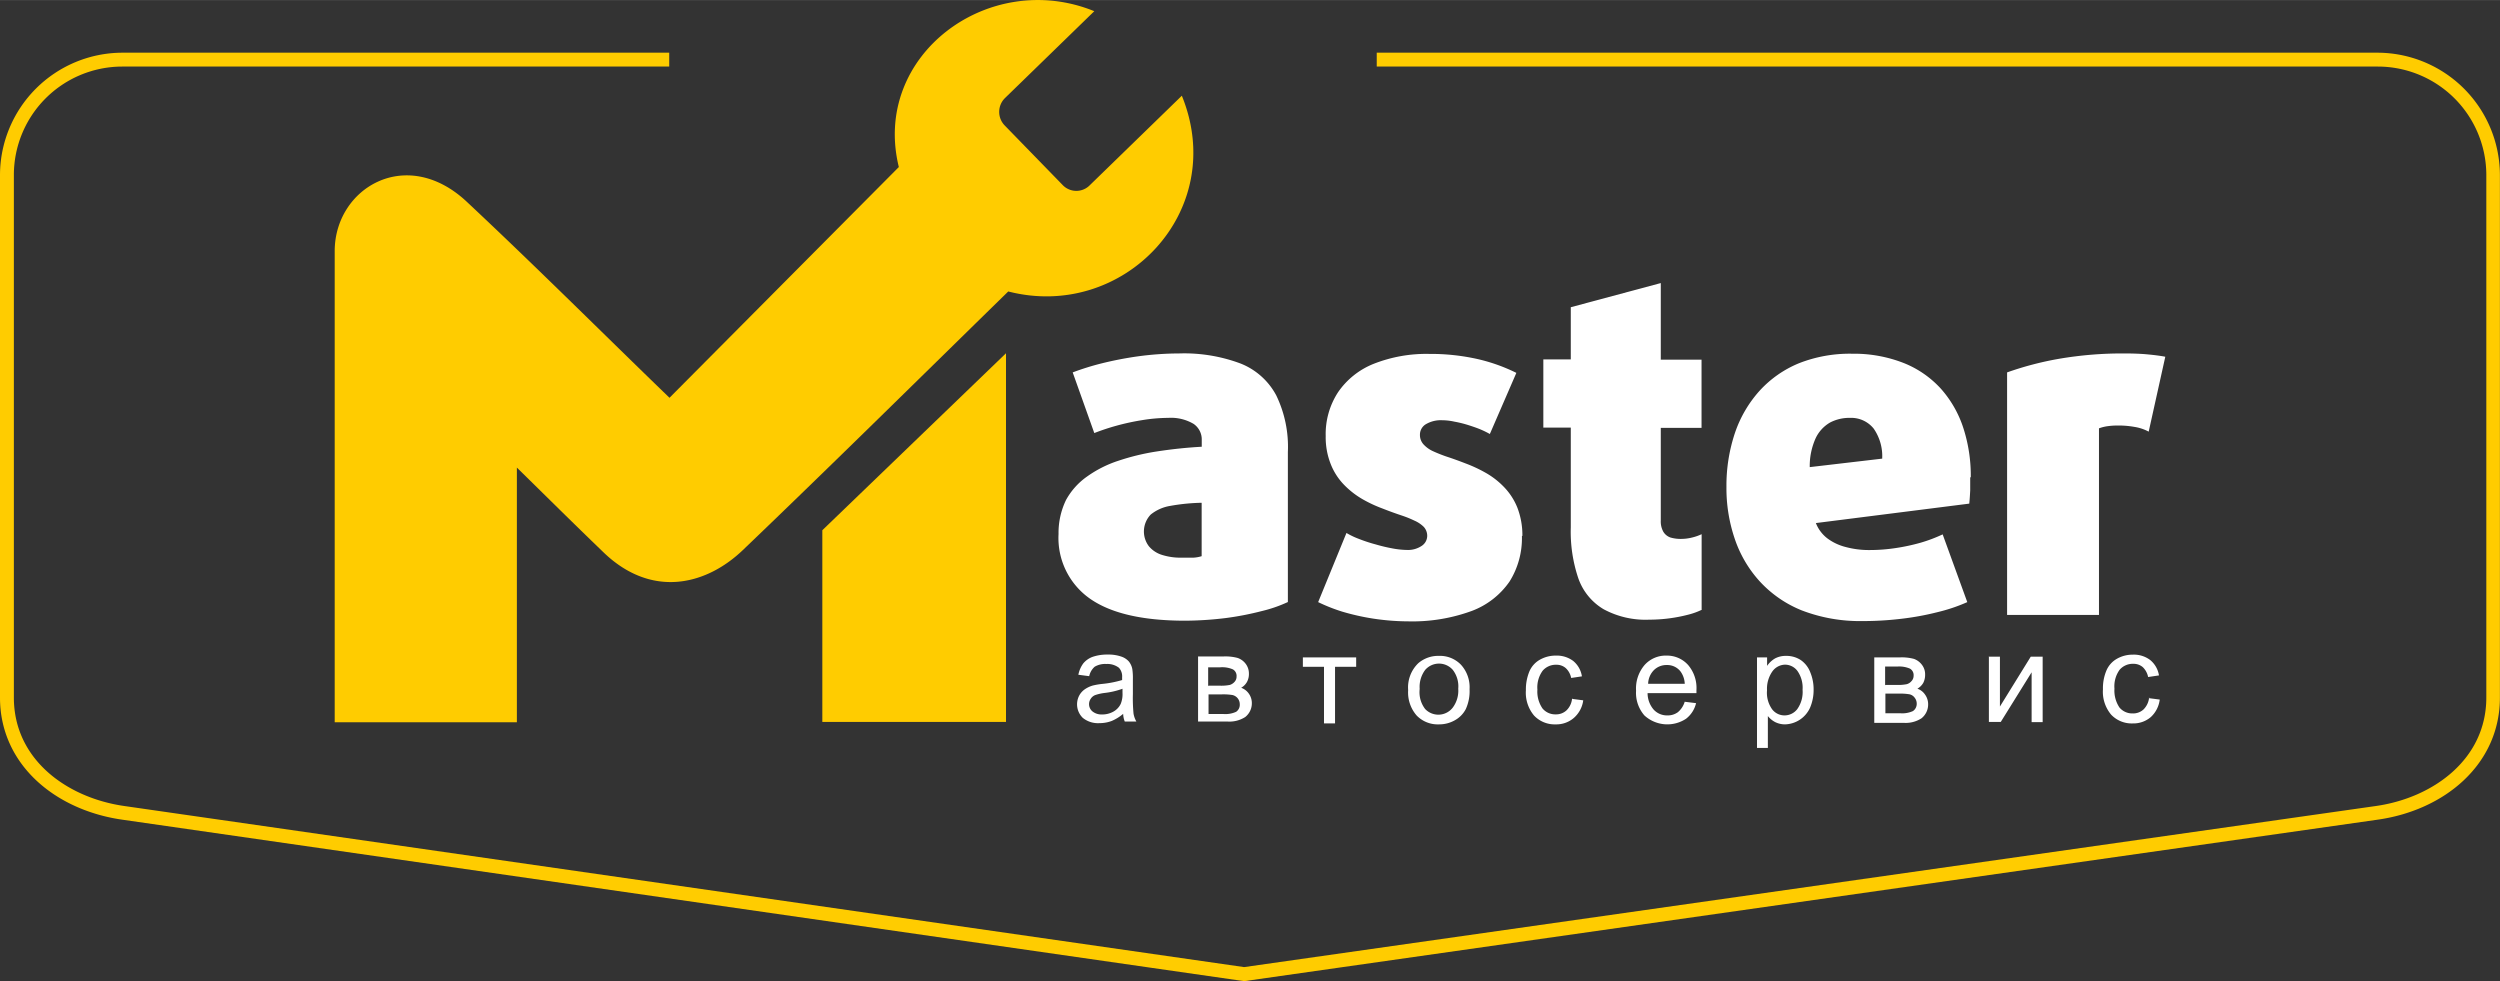<svg xmlns="http://www.w3.org/2000/svg" width="93.49mm" height="36.69mm" viewBox="0 0 265.01 103.99">
  <rect x="0" y="0" width="265.01" height="103.99" fill="#333333" stroke="none"/>
  <defs>
    <style>
      .cls-1 {
        fill: #fc0;
      }

      .cls-1, .cls-2 {
        fill-rule: evenodd;
      }

      .cls-2 {
        fill: #fff;
      }
    </style>
  </defs>
  <title>header_logo</title>
  <g id="Слой_2" data-name="Слой 2">
    <g id="Слой_1-2" data-name="Слой 1">
      <g>
        <path class="cls-1" d="M12.94,5.58h58V7.05h-58A11.5,11.5,0,0,0,1.47,18.52V73.94c0,6.57,5.64,10.62,11.68,11.49l118.73,17.08,120-17.08c6-.86,11.68-4.92,11.68-11.49V18.52A11.51,11.51,0,0,0,252.07,7.05H145.94V5.58H252.07A13,13,0,0,1,265,18.52V73.94c0,7.12-5.9,11.94-12.94,12.94L131.88,104,12.94,86.88C5.89,85.87,0,81.06,0,73.94V18.52A13,13,0,0,1,12.94,5.58Z"/>
        <g>
          <polygon class="cls-1" points="106.64 76.52 106.64 37.44 87.17 56.2 87.17 76.52 106.64 76.52"/>
          <path class="cls-2" d="M229.53,37.81c-.51-.1-1.14-.18-1.88-.25s-1.58-.1-2.49-.1a40,40,0,0,0-6.91.57,33.82,33.82,0,0,0-5.49,1.44V65.18h9.74V45.4a4.22,4.22,0,0,1,.93-.23,7.44,7.44,0,0,1,1.08-.07,9.62,9.62,0,0,1,1.77.15,4.75,4.75,0,0,1,1.49.5l1.76-7.94Zm-30,10.8-7.69.9a7.17,7.17,0,0,1,.63-3.07A3.78,3.78,0,0,1,194,44.78a4.39,4.39,0,0,1,2.1-.49,3.06,3.06,0,0,1,2.52,1.14,5.12,5.12,0,0,1,.9,3.18Zm9.38,2a16.42,16.42,0,0,0-.78-5.22,11.68,11.68,0,0,0-2.36-4.16,10.66,10.66,0,0,0-3.93-2.74,14.41,14.41,0,0,0-5.48-1,14.73,14.73,0,0,0-5.64,1,11.62,11.62,0,0,0-4.2,2.93,12.83,12.83,0,0,0-2.61,4.47,17.58,17.58,0,0,0-.9,5.71,16.65,16.65,0,0,0,.87,5.48,12.73,12.73,0,0,0,2.64,4.52A12.23,12.23,0,0,0,191,64.7a17.18,17.18,0,0,0,6.4,1.13,34.37,34.37,0,0,0,4.21-.25,29.36,29.36,0,0,0,3.83-.71,18.06,18.06,0,0,0,3.1-1.05l-2.61-7.18a15.9,15.9,0,0,1-2.33.88,20.77,20.77,0,0,1-2.65.57,18.29,18.29,0,0,1-2.75.21,9.43,9.43,0,0,1-2.51-.31,5.5,5.5,0,0,1-2-.94,3.78,3.78,0,0,1-1.2-1.61l16.26-2.06c.05-.48.08-1,.1-1.41v-1.4ZM180.38,64.62v-8a5.11,5.11,0,0,1-1,.35,4.75,4.75,0,0,1-1.17.15,3.84,3.84,0,0,1-1.14-.15,1.42,1.42,0,0,1-.75-.61,2.21,2.21,0,0,1-.27-1.19V45.35h4.32V38.12h-4.32V30l-9.54,2.56v5.53h-2.91v7.23h2.91V55.89a15.4,15.4,0,0,0,.8,5.41A6.17,6.17,0,0,0,170,64.58a9.34,9.34,0,0,0,4.85,1.1,16.39,16.39,0,0,0,4.15-.54,7.29,7.29,0,0,0,1.42-.52Zm-19-7.83a8.12,8.12,0,0,0-.54-3,6.73,6.73,0,0,0-1.41-2.17,8.42,8.42,0,0,0-1.93-1.5,14.82,14.82,0,0,0-2.14-1q-1.08-.42-2-.72a15.32,15.32,0,0,1-1.46-.58,3.09,3.09,0,0,1-1-.72,1.46,1.46,0,0,1-.38-1,1.29,1.29,0,0,1,.63-1.14,3.13,3.13,0,0,1,1.73-.42,6.24,6.24,0,0,1,1.29.15,11.92,11.92,0,0,1,1.43.35c.47.15.92.3,1.33.47a10,10,0,0,1,1,.49l2.81-6.48a18.67,18.67,0,0,0-4-1.44,22.66,22.66,0,0,0-5.22-.57,15.22,15.22,0,0,0-5.93,1.06,8.31,8.31,0,0,0-3.75,3,8.11,8.11,0,0,0-1.31,4.64,7.75,7.75,0,0,0,.54,3,6.65,6.65,0,0,0,1.4,2.17,9,9,0,0,0,1.93,1.51,13.87,13.87,0,0,0,2.13,1c.71.28,1.37.52,2,.73s1,.37,1.4.56a3.25,3.25,0,0,1,1,.67,1.4,1.4,0,0,1,.36.93,1.28,1.28,0,0,1-.57,1.07,2.61,2.61,0,0,1-1.59.44,8.83,8.83,0,0,1-1.51-.16,17.38,17.38,0,0,1-1.77-.42A16.5,16.5,0,0,1,144,57.1a8,8,0,0,1-1.27-.61l-3,7.33a18.32,18.32,0,0,0,2.52,1,24.94,24.94,0,0,0,3.26.74,25.23,25.23,0,0,0,3.76.3,18.32,18.32,0,0,0,6.76-1.11,8.47,8.47,0,0,0,4-3.13,8.66,8.66,0,0,0,1.3-4.8Zm-34,2.16a3.49,3.49,0,0,1-.91.16c-.39,0-.81,0-1.25,0a6.52,6.52,0,0,1-2.06-.3,2.93,2.93,0,0,1-1.38-.92,2.59,2.59,0,0,1,.2-3.35,4.43,4.43,0,0,1,2.07-.92,20.88,20.88,0,0,1,3.33-.33V59Zm9.14,4.87V47.91a12.52,12.52,0,0,0-1.23-6,7.34,7.34,0,0,0-3.78-3.38A17,17,0,0,0,125,37.46a32.87,32.87,0,0,0-4.39.31,37,37,0,0,0-3.9.76,27.64,27.64,0,0,0-3,.94L116,45.9a24,24,0,0,1,2.35-.78,25.13,25.13,0,0,1,2.72-.59,17.55,17.55,0,0,1,2.76-.24,4.71,4.71,0,0,1,2.7.64,2,2,0,0,1,.86,1.72v.7c-1.63.09-3.19.26-4.7.49a24.5,24.5,0,0,0-4.15,1,12.23,12.23,0,0,0-3.31,1.67A7.36,7.36,0,0,0,113,53a8,8,0,0,0-.79,3.6,7.85,7.85,0,0,0,3.31,6.84q3.3,2.33,10,2.35a36.47,36.47,0,0,0,4.41-.28,31.25,31.25,0,0,0,3.82-.74A14.48,14.48,0,0,0,136.5,63.82Z"/>
          <path class="cls-2" d="M227.78,74l1.16.15A3,3,0,0,1,228,76a2.83,2.83,0,0,1-1.92.68,3,3,0,0,1-2.29-.93,3.77,3.77,0,0,1-.87-2.68,4.84,4.84,0,0,1,.37-2,2.6,2.6,0,0,1,1.14-1.26,3.35,3.35,0,0,1,1.65-.42,2.86,2.86,0,0,1,1.85.57,2.64,2.64,0,0,1,.93,1.63l-1.15.17a2,2,0,0,0-.57-1.05,1.5,1.5,0,0,0-1-.35,1.85,1.85,0,0,0-1.45.63,3,3,0,0,0-.55,2,3.22,3.22,0,0,0,.53,2,1.76,1.76,0,0,0,1.4.63,1.62,1.62,0,0,0,1.16-.43,2.08,2.08,0,0,0,.59-1.3Zm-17-4.4H212v5.29l3.27-5.29h1.26v6.94h-1.17V71.26l-3.27,5.26h-1.26V69.58Zm-10.92,6h1.55a2.73,2.73,0,0,0,1.37-.23.92.92,0,0,0,.4-.8,1,1,0,0,0-.22-.62.92.92,0,0,0-.56-.36,5.91,5.91,0,0,0-1.11-.07h-1.43v2.08Zm0-3h1.26a4.6,4.6,0,0,0,1-.08,1,1,0,0,0,.5-.32.81.81,0,0,0,.23-.57.79.79,0,0,0-.39-.76,2.87,2.87,0,0,0-1.33-.22h-1.3v2Zm-1.18-2.92h2.72a5,5,0,0,1,1.49.16,1.82,1.82,0,0,1,.83.61,1.64,1.64,0,0,1,.35,1.07,1.86,1.86,0,0,1-.2.87,1.73,1.73,0,0,1-.62.61,1.59,1.59,0,0,1,.81.62,1.74,1.74,0,0,1,.33,1.06,1.86,1.86,0,0,1-.71,1.46,3.08,3.08,0,0,1-1.86.48h-3.14V69.58Zm-11.37,3.51a3,3,0,0,0,.55,2,1.65,1.65,0,0,0,1.31.64,1.71,1.71,0,0,0,1.35-.67,3.14,3.14,0,0,0,.56-2.05,3.09,3.09,0,0,0-.55-2,1.65,1.65,0,0,0-1.3-.66,1.7,1.7,0,0,0-1.34.7,3.21,3.21,0,0,0-.58,2Zm-1.06,6.09v-9.6h1.07v.9a2.59,2.59,0,0,1,.86-.8,2.41,2.41,0,0,1,1.15-.26,2.76,2.76,0,0,1,1.57.45,2.79,2.79,0,0,1,1,1.3,4.69,4.69,0,0,1,.35,1.82,4.75,4.75,0,0,1-.38,1.93,3,3,0,0,1-2.65,1.76,2.33,2.33,0,0,1-1.06-.25,2.49,2.49,0,0,1-.76-.63v3.38Zm-11.54-6.8h3.88a2.36,2.36,0,0,0-.45-1.31,1.77,1.77,0,0,0-1.45-.68,1.88,1.88,0,0,0-1.37.54,2.13,2.13,0,0,0-.61,1.45Zm3.86,1.9,1.22.15a2.93,2.93,0,0,1-1.07,1.66,3.6,3.6,0,0,1-4.4-.35,3.64,3.64,0,0,1-.89-2.63,3.83,3.83,0,0,1,.9-2.72,3,3,0,0,1,2.34-1,3,3,0,0,1,2.28,1,3.75,3.75,0,0,1,.88,2.66c0,.08,0,.18,0,.32h-5.18a2.68,2.68,0,0,0,.65,1.75,1.91,1.91,0,0,0,1.45.61,1.81,1.81,0,0,0,1.11-.34,2.31,2.31,0,0,0,.72-1.09Zm-11.9-.3,1.16.15a3,3,0,0,1-1,1.87,2.83,2.83,0,0,1-1.92.68,3,3,0,0,1-2.29-.93,3.77,3.77,0,0,1-.87-2.68,5,5,0,0,1,.37-2,2.6,2.6,0,0,1,1.14-1.26,3.38,3.38,0,0,1,1.66-.42,2.9,2.9,0,0,1,1.85.57,2.63,2.63,0,0,1,.92,1.63l-1.14.17a1.92,1.92,0,0,0-.58-1.05,1.48,1.48,0,0,0-1-.35,1.83,1.83,0,0,0-1.44.63,3,3,0,0,0-.56,2,3.15,3.15,0,0,0,.54,2,1.75,1.75,0,0,0,1.4.63,1.61,1.61,0,0,0,1.15-.43,2,2,0,0,0,.59-1.3Zm-16.19-.93a2.92,2.92,0,0,0,.59,2A1.93,1.93,0,0,0,154,75a3,3,0,0,0,.58-2,2.86,2.86,0,0,0-.58-2,1.94,1.94,0,0,0-2.92,0,3,3,0,0,0-.59,2Zm-1.21,0a3.57,3.57,0,0,1,1.08-2.86,3.23,3.23,0,0,1,2.18-.77,3.08,3.08,0,0,1,2.34.94,3.54,3.54,0,0,1,.91,2.59,4.58,4.58,0,0,1-.4,2.11,2.86,2.86,0,0,1-1.17,1.19,3.34,3.34,0,0,1-1.68.43,3.11,3.11,0,0,1-2.36-.94,3.72,3.72,0,0,1-.9-2.69Zm-11.16-3.47h5.65v1h-2.24v6h-1.17v-6h-2.24v-1Zm-10,6h1.55a2.75,2.75,0,0,0,1.37-.23.89.89,0,0,0,.39-.8,1,1,0,0,0-.21-.62,1,1,0,0,0-.56-.36,6,6,0,0,0-1.12-.07h-1.42v2.08Zm0-3h1.25a4.64,4.64,0,0,0,1-.08,1.1,1.1,0,0,0,.5-.32.8.8,0,0,0,.22-.57.79.79,0,0,0-.39-.76,2.82,2.82,0,0,0-1.33-.22h-1.29v2ZM127,69.58h2.71a5,5,0,0,1,1.49.16,1.8,1.8,0,0,1,.84.61,1.7,1.7,0,0,1,.35,1.07,1.75,1.75,0,0,1-.21.87,1.62,1.62,0,0,1-.61.61,1.68,1.68,0,0,1,.81.62,1.73,1.73,0,0,1,.32,1.06A1.85,1.85,0,0,1,132,76a3.09,3.09,0,0,1-1.87.48H127V69.58ZM119,73a8.24,8.24,0,0,1-1.92.45,4.9,4.9,0,0,0-1,.23,1,1,0,0,0-.46.39,1,1,0,0,0,.19,1.34,1.52,1.52,0,0,0,1,.32,2.41,2.41,0,0,0,1.21-.3,1.87,1.87,0,0,0,.78-.82,2.73,2.73,0,0,0,.19-1.17V73Zm.1,2.63a4.71,4.71,0,0,1-1.26.79,3.7,3.7,0,0,1-1.3.23,2.55,2.55,0,0,1-1.76-.56,2,2,0,0,1-.38-2.36,1.91,1.91,0,0,1,.61-.68,2.94,2.94,0,0,1,.84-.39,7.89,7.89,0,0,1,1-.17,11,11,0,0,0,2.1-.41c0-.16,0-.26,0-.3a1.33,1.33,0,0,0-.34-1,2,2,0,0,0-1.34-.4,2.15,2.15,0,0,0-1.23.29,1.85,1.85,0,0,0-.58,1l-1.15-.15a3,3,0,0,1,.52-1.2,2.3,2.3,0,0,1,1-.7,4.67,4.67,0,0,1,1.57-.24,4.16,4.16,0,0,1,1.45.21,1.86,1.86,0,0,1,.81.52,1.84,1.84,0,0,1,.37.81,6.45,6.45,0,0,1,.06,1.08v1.57a17.13,17.13,0,0,0,.07,2.08,2.59,2.59,0,0,0,.3.83h-1.23A2.41,2.41,0,0,1,119.06,75.66Z"/>
          <path class="cls-1" d="M116,1.18l-9.49,9.23a2.06,2.06,0,0,0,0,2.89l6.14,6.31a2,2,0,0,0,2.89,0l9.74-9.47c5,12.27-6.21,23.89-18.4,20.75v0C97.48,40.08,88.19,49.26,78.75,58.3c-3.93,3.76-9.69,5.13-14.76.26-3.57-3.44-5.66-5.53-9.2-9v27H35.48V26.61c0-6.66,7.58-11.24,14-5.23,7.47,7,14.32,13.85,21.49,20.78L95.28,17.7C92.37,5.85,104.84-3.37,116,1.18Z"/>
        </g>
      </g>
    </g>
  </g>
</svg>
